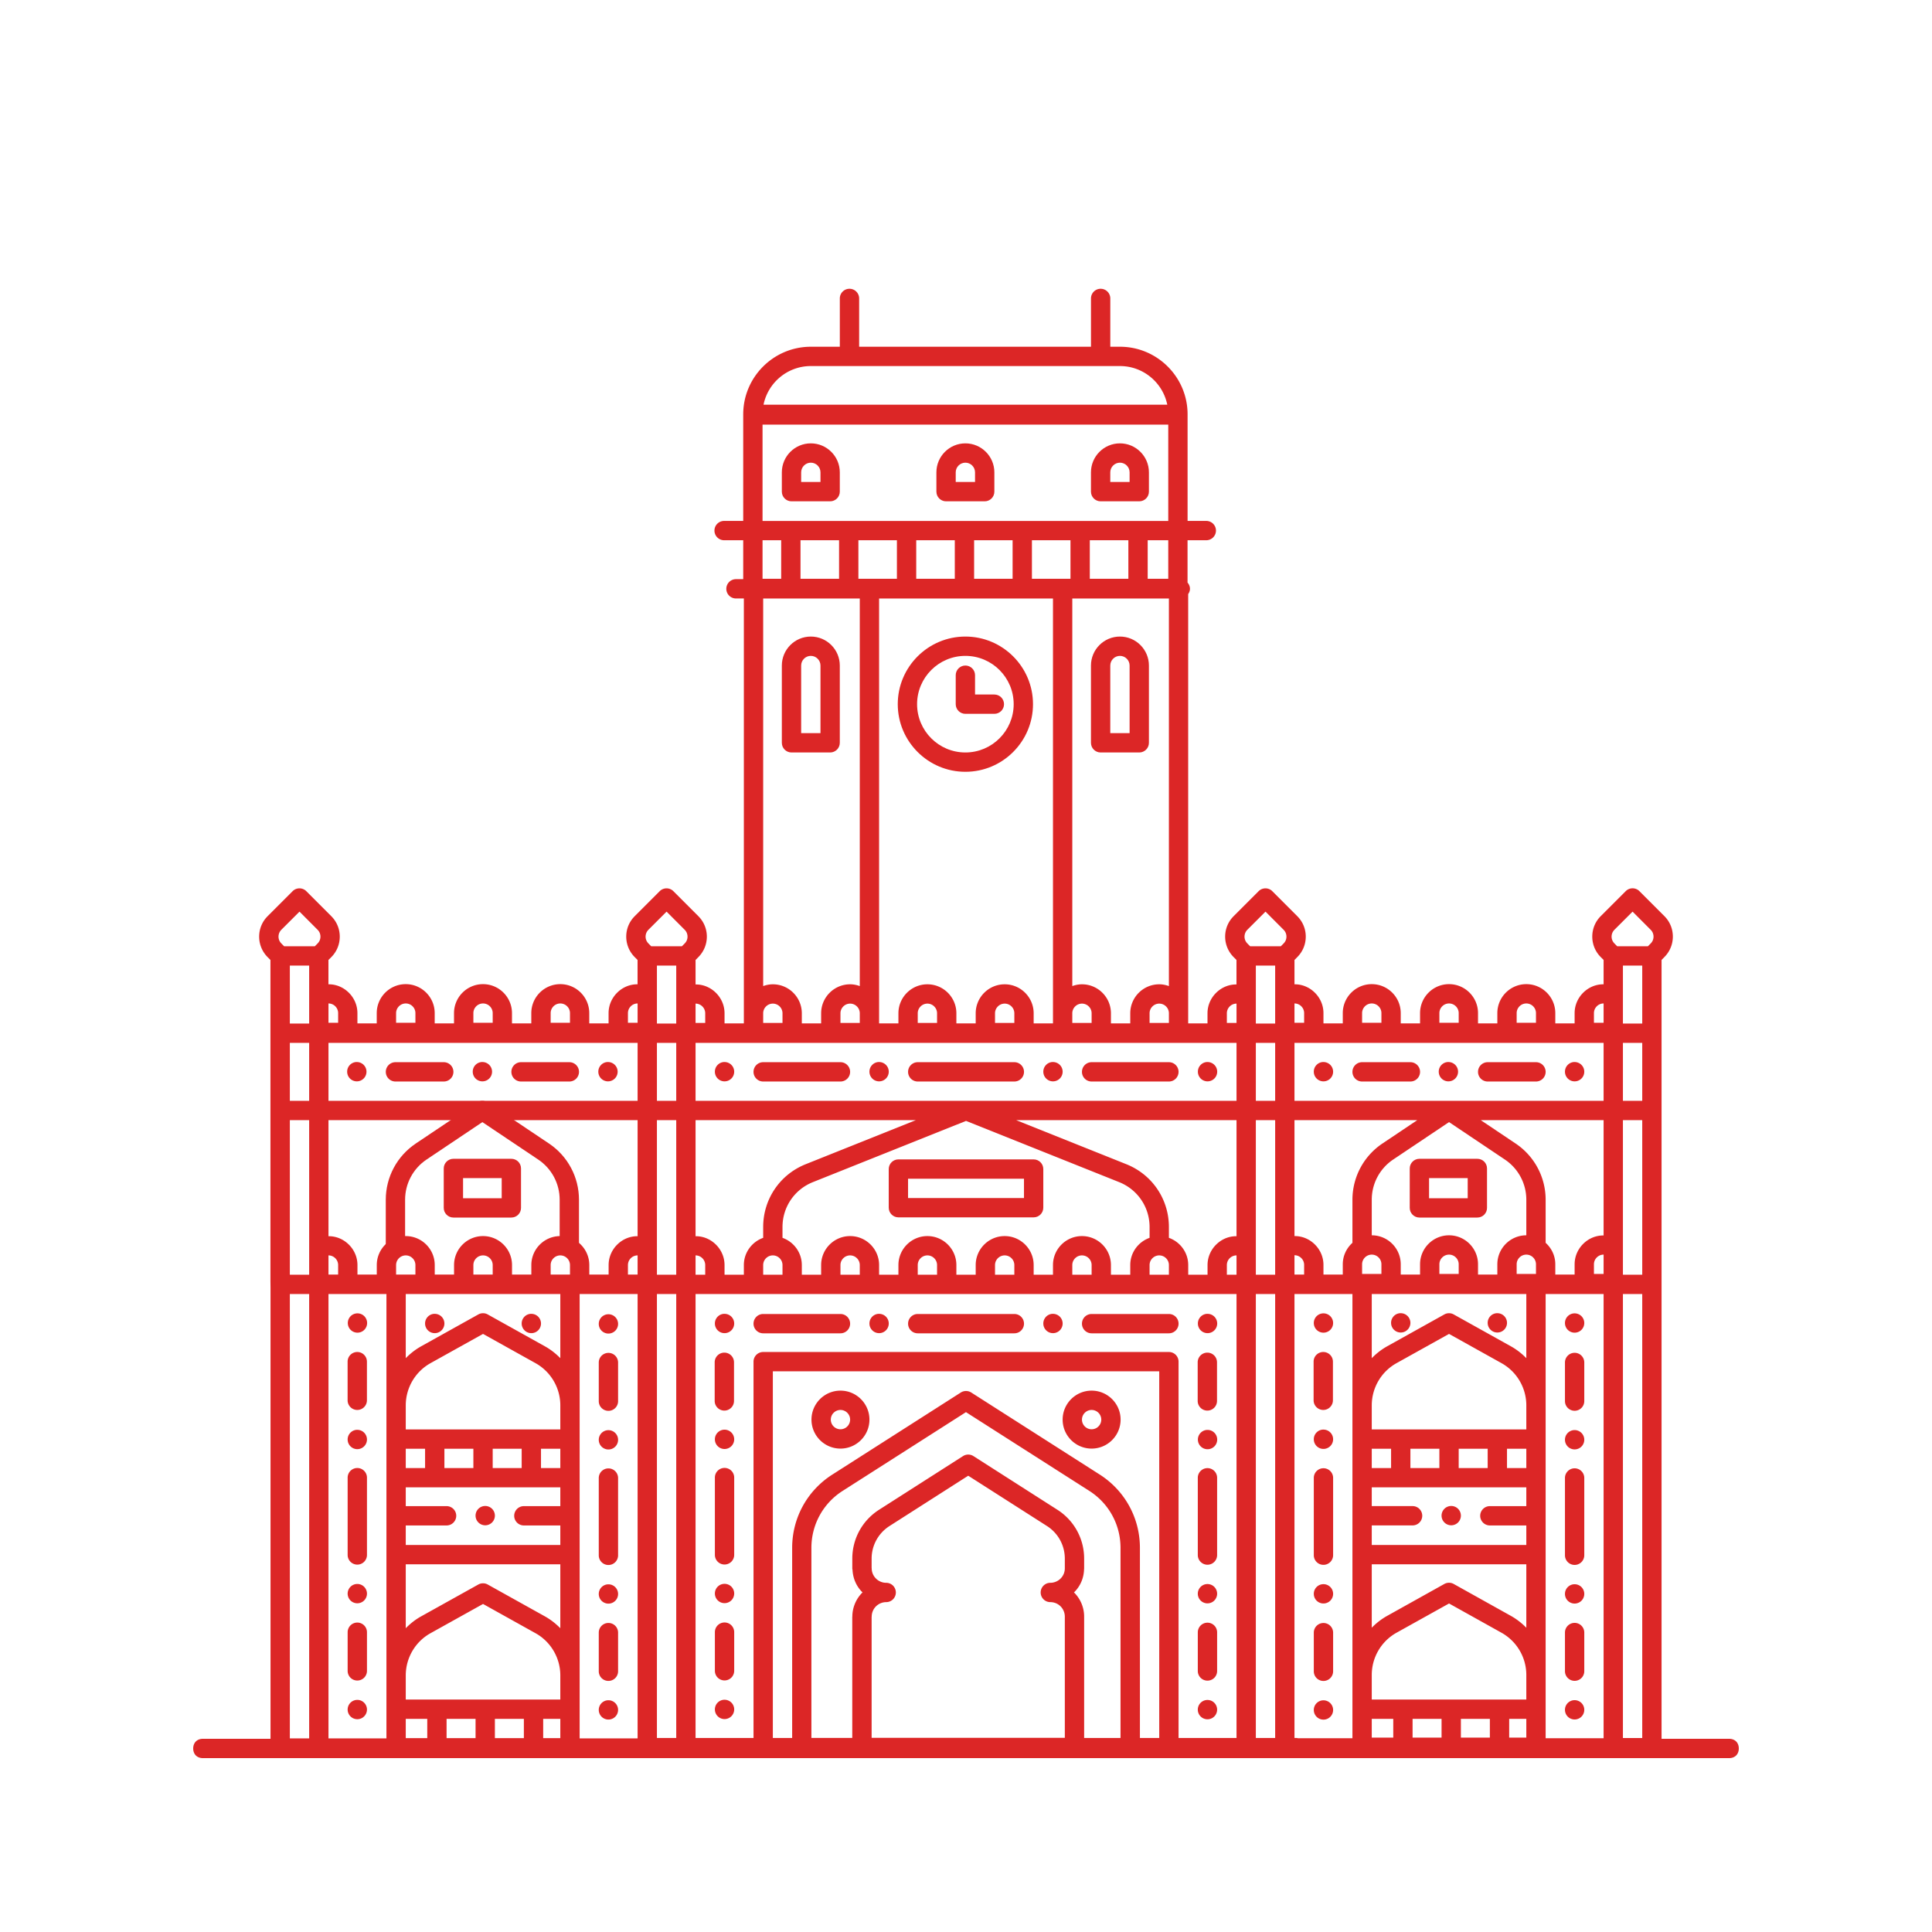 <svg xmlns="http://www.w3.org/2000/svg" enable-background="new 0 0 100 100" viewBox="0 0 100 100"><path fill="#dc2626" d="M 43.969 14.947 C 43.693 14.947 43.469 15.171 43.469 15.447 L 43.469 17.947 L 41.969 17.947 C 40.039 17.947 38.469 19.517 38.469 21.447 L 38.469 21.479 L 38.469 22.447 L 38.469 26.963 L 37.48 26.963 C 37.204 26.963 36.98 27.187 36.98 27.463 C 36.98 27.739 37.204 27.963 37.48 27.963 L 38.469 27.963 L 38.469 29.977 L 38.094 29.977 C 37.818 29.977 37.594 30.201 37.594 30.477 C 37.594 30.753 37.818 30.977 38.094 30.977 L 38.502 30.977 L 38.502 52.447 L 38.502 52.971 L 37.502 52.971 L 37.502 52.447 C 37.502 51.619 36.807 50.944 36.002 50.955 L 36.002 49.688 L 36.146 49.541 C 36.429 49.258 36.586 48.88 36.586 48.479 C 36.586 48.078 36.429 47.703 36.146 47.42 L 34.854 46.127 C 34.659 45.932 34.341 45.932 34.146 46.127 L 32.854 47.42 C 32.571 47.702 32.414 48.077 32.414 48.479 C 32.414 48.879 32.571 49.257 32.854 49.541 L 33 49.688 L 33 50.947 C 32.194 50.936 31.5 51.611 31.5 52.439 L 31.5 52.971 L 30.5 52.971 L 30.5 52.439 C 30.5 51.612 29.827 50.939 29 50.939 C 28.173 50.939 27.5 51.612 27.5 52.439 L 27.5 52.971 L 26.5 52.971 L 26.5 52.439 C 26.5 51.612 25.827 50.939 25 50.939 C 24.173 50.939 23.5 51.612 23.5 52.439 L 23.5 52.971 L 22.5 52.971 L 22.5 52.439 C 22.5 51.612 21.827 50.939 21 50.939 C 20.173 50.939 19.5 51.612 19.5 52.439 L 19.5 52.971 L 18.5 52.971 L 18.5 52.439 C 18.5 51.611 17.805 50.936 17 50.947 L 17 49.688 L 17.146 49.543 C 17.429 49.26 17.586 48.881 17.586 48.48 C 17.586 48.079 17.429 47.703 17.146 47.42 L 15.854 46.127 C 15.659 45.932 15.341 45.932 15.146 46.127 L 13.854 47.42 C 13.571 47.702 13.414 48.078 13.414 48.48 C 13.414 48.88 13.571 49.259 13.854 49.543 L 13.998 49.688 L 13.998 53.48 L 13.998 57.48 L 13.998 66.316 L 14.002 66.645 L 14.002 90 L 10.5 90 C 10.2 90 10 90.2 10 90.5 C 10 90.8 10.2 91 10.5 91 L 41.502 91 L 58.502 91 L 89.5 91 C 89.8 91 90 90.8 90 90.5 C 90 90.2 89.8 90 89.5 90 L 86.002 90 L 86.002 57.479 L 86.002 53.479 L 86.002 49.686 L 86.146 49.539 C 86.429 49.256 86.586 48.88 86.586 48.479 C 86.587 48.078 86.431 47.701 86.148 47.418 L 84.855 46.125 C 84.66 45.93 84.343 45.93 84.148 46.125 L 82.855 47.418 C 82.572 47.7 82.416 48.077 82.416 48.479 C 82.416 48.879 82.572 49.255 82.855 49.539 L 83.002 49.686 L 83.002 50.947 C 82.196 50.936 81.502 51.611 81.502 52.439 L 81.502 52.971 L 80.502 52.971 L 80.502 52.439 C 80.502 51.612 79.829 50.939 79.002 50.939 C 78.175 50.939 77.502 51.612 77.502 52.439 L 77.502 52.971 L 76.502 52.971 L 76.502 52.439 C 76.502 51.612 75.829 50.939 75.002 50.939 C 74.175 50.939 73.502 51.612 73.502 52.439 L 73.502 52.971 L 72.502 52.971 L 72.502 52.439 C 72.502 51.612 71.829 50.939 71.002 50.939 C 70.175 50.939 69.502 51.612 69.502 52.439 L 69.502 52.971 L 68.502 52.971 L 68.502 52.439 C 68.502 51.611 67.807 50.936 67.002 50.947 L 67.002 49.688 L 67.146 49.541 C 67.429 49.258 67.586 48.88 67.586 48.479 C 67.586 48.078 67.429 47.703 67.146 47.42 L 65.854 46.127 C 65.659 45.932 65.341 45.932 65.146 46.127 L 63.854 47.42 C 63.571 47.702 63.414 48.077 63.414 48.479 C 63.414 48.879 63.571 49.257 63.854 49.541 L 64 49.688 L 64 50.955 C 63.194 50.944 62.5 51.619 62.5 52.447 L 62.5 52.971 L 61.5 52.971 L 61.5 52.447 L 61.5 30.75 C 61.553 30.671 61.592 30.58 61.592 30.477 C 61.592 30.353 61.542 30.242 61.467 30.154 L 61.467 27.963 L 62.438 27.963 C 62.714 27.963 62.938 27.739 62.938 27.463 C 62.938 27.187 62.714 26.963 62.438 26.963 L 61.469 26.963 L 61.469 22.447 L 61.469 21.479 L 61.469 21.447 C 61.469 19.517 59.899 17.947 57.969 17.947 L 57.469 17.947 L 57.469 15.447 C 57.469 15.171 57.245 14.947 56.969 14.947 C 56.693 14.947 56.469 15.171 56.469 15.447 L 56.469 17.947 L 44.469 17.947 L 44.469 15.447 C 44.469 15.171 44.245 14.947 43.969 14.947 z M 41.969 18.947 L 43.969 18.947 L 56.969 18.947 L 57.969 18.947 C 59.177 18.947 60.186 19.807 60.418 20.947 L 39.52 20.947 C 39.752 19.807 40.761 18.947 41.969 18.947 z M 39.469 21.979 L 60.469 21.979 L 60.469 22.447 L 60.469 26.965 L 39.469 26.965 L 39.469 22.447 L 39.469 21.979 z M 39.469 27.963 L 40.434 27.963 L 40.434 29.957 L 39.469 29.957 L 39.469 27.963 z M 41.434 27.963 L 43.43 27.963 L 43.43 29.957 L 41.434 29.957 L 41.434 27.963 z M 44.43 27.963 L 46.424 27.963 L 46.424 29.957 L 44.43 29.957 L 44.43 27.963 z M 47.424 27.963 L 49.42 27.963 L 49.42 29.957 L 47.424 29.957 L 47.424 27.963 z M 50.42 27.963 L 52.412 27.963 L 52.412 29.957 L 50.42 29.957 L 50.42 27.963 z M 53.412 27.963 L 55.408 27.963 L 55.408 29.957 L 53.412 29.957 L 53.412 27.963 z M 56.408 27.963 L 58.404 27.963 L 58.404 29.957 L 56.408 29.957 L 56.408 27.963 z M 59.404 27.963 L 60.469 27.963 L 60.469 29.957 L 59.404 29.957 L 59.404 27.963 z M 39.502 30.979 L 44.502 30.979 L 44.502 47.479 L 44.502 51.039 C 44.345 50.983 44.178 50.947 44.002 50.947 C 43.175 50.947 42.502 51.62 42.502 52.447 L 42.502 52.971 L 41.502 52.971 L 41.502 52.447 C 41.502 51.62 40.829 50.947 40.002 50.947 C 39.826 50.947 39.659 50.983 39.502 51.039 L 39.502 30.979 z M 45.502 30.979 L 54.502 30.979 L 54.502 47.479 L 54.502 52.447 L 54.502 52.971 L 53.502 52.971 L 53.502 52.447 C 53.502 51.62 52.829 50.947 52.002 50.947 C 51.175 50.947 50.502 51.62 50.502 52.447 L 50.502 52.971 L 49.502 52.971 L 49.502 52.447 C 49.502 51.62 48.829 50.947 48.002 50.947 C 47.175 50.947 46.502 51.62 46.502 52.447 L 46.502 52.971 L 45.502 52.971 L 45.502 52.447 L 45.502 47.479 L 45.502 30.979 z M 55.502 30.979 L 60.502 30.979 L 60.502 51.039 C 60.345 50.983 60.178 50.947 60.002 50.947 C 59.175 50.947 58.502 51.62 58.502 52.447 L 58.502 52.971 L 57.502 52.971 L 57.502 52.447 C 57.502 51.62 56.829 50.947 56.002 50.947 C 55.826 50.947 55.659 50.983 55.502 51.039 L 55.502 47.479 L 55.502 30.979 z M 15.502 47.186 L 16.439 48.125 C 16.534 48.22 16.586 48.346 16.586 48.479 C 16.587 48.613 16.535 48.738 16.441 48.832 L 16.295 48.979 L 14.707 48.979 L 14.562 48.832 C 14.467 48.737 14.416 48.612 14.416 48.479 C 14.416 48.346 14.469 48.22 14.562 48.125 L 15.502 47.186 z M 34.502 47.186 L 35.439 48.125 C 35.534 48.22 35.586 48.346 35.586 48.479 C 35.587 48.613 35.535 48.738 35.441 48.832 L 35.295 48.979 L 33.707 48.979 L 33.562 48.832 C 33.468 48.737 33.416 48.612 33.416 48.479 C 33.416 48.346 33.468 48.22 33.562 48.125 L 34.502 47.186 z M 65.502 47.186 L 66.439 48.125 C 66.534 48.22 66.586 48.346 66.586 48.479 C 66.587 48.613 66.535 48.738 66.441 48.832 L 66.295 48.979 L 64.707 48.979 L 64.562 48.832 C 64.468 48.737 64.416 48.612 64.416 48.479 C 64.416 48.346 64.469 48.22 64.562 48.125 L 65.502 47.186 z M 84.502 47.186 L 85.439 48.125 C 85.534 48.22 85.586 48.346 85.586 48.479 C 85.587 48.613 85.535 48.738 85.441 48.832 L 85.295 48.979 L 83.707 48.979 L 83.562 48.832 C 83.468 48.737 83.416 48.612 83.416 48.479 C 83.416 48.346 83.469 48.22 83.562 48.125 L 84.502 47.186 z M 15.002 49.979 L 16.002 49.979 L 16.002 51.592 L 16.002 52.979 L 15.002 52.979 L 15.002 49.979 z M 34.002 49.979 L 35.002 49.979 L 35.002 51.602 L 35.002 52.979 L 34.002 52.979 L 34.002 51.592 L 34.002 49.979 z M 65.002 49.979 L 66.002 49.979 L 66.002 51.592 L 66.002 52.979 L 65.002 52.979 L 65.002 51.602 L 65.002 49.979 z M 84.002 49.979 L 85.002 49.979 L 85.002 52.979 L 84.002 52.979 L 84.002 51.592 L 84.002 49.979 z M 17.002 51.939 C 17.277 51.939 17.502 52.164 17.502 52.439 L 17.502 52.939 L 17.002 52.939 L 17.002 51.939 z M 21.002 51.939 C 21.277 51.939 21.502 52.164 21.502 52.439 L 21.502 52.939 L 20.502 52.939 L 20.502 52.439 C 20.502 52.164 20.727 51.939 21.002 51.939 z M 25.002 51.939 C 25.277 51.939 25.502 52.164 25.502 52.439 L 25.502 52.939 L 24.502 52.939 L 24.502 52.439 C 24.502 52.164 24.727 51.939 25.002 51.939 z M 29.002 51.939 C 29.277 51.939 29.502 52.164 29.502 52.439 L 29.502 52.939 L 28.502 52.939 L 28.502 52.439 C 28.502 52.164 28.727 51.939 29.002 51.939 z M 33.002 51.939 L 33.002 52.939 L 32.502 52.939 L 32.502 52.439 C 32.502 52.164 32.727 51.939 33.002 51.939 z M 67.002 51.939 C 67.277 51.939 67.502 52.164 67.502 52.439 L 67.502 52.939 L 67.002 52.939 L 67.002 51.939 z M 71.002 51.939 C 71.277 51.939 71.502 52.164 71.502 52.439 L 71.502 52.939 L 70.502 52.939 L 70.502 52.439 C 70.502 52.164 70.727 51.939 71.002 51.939 z M 75.002 51.939 C 75.277 51.939 75.502 52.164 75.502 52.439 L 75.502 52.939 L 74.502 52.939 L 74.502 52.439 C 74.502 52.164 74.727 51.939 75.002 51.939 z M 79.002 51.939 C 79.277 51.939 79.502 52.164 79.502 52.439 L 79.502 52.939 L 78.502 52.939 L 78.502 52.439 C 78.502 52.164 78.727 51.939 79.002 51.939 z M 83.002 51.939 L 83.002 52.939 L 82.502 52.939 L 82.502 52.439 C 82.502 52.164 82.727 51.939 83.002 51.939 z M 36.002 51.947 C 36.277 51.947 36.502 52.172 36.502 52.447 L 36.502 52.947 L 36.002 52.947 L 36.002 51.947 z M 40.002 51.947 C 40.277 51.947 40.502 52.171 40.502 52.447 L 40.502 52.947 L 39.502 52.947 L 39.502 52.447 C 39.502 52.172 39.727 51.947 40.002 51.947 z M 44.002 51.947 C 44.277 51.947 44.502 52.171 44.502 52.447 L 44.502 52.947 L 43.502 52.947 L 43.502 52.447 C 43.502 52.172 43.727 51.947 44.002 51.947 z M 48.002 51.947 C 48.277 51.947 48.502 52.171 48.502 52.447 L 48.502 52.947 L 47.502 52.947 L 47.502 52.447 C 47.502 52.172 47.727 51.947 48.002 51.947 z M 52.002 51.947 C 52.277 51.947 52.502 52.171 52.502 52.447 L 52.502 52.947 L 51.502 52.947 L 51.502 52.447 C 51.502 52.172 51.727 51.947 52.002 51.947 z M 56.002 51.947 C 56.277 51.947 56.502 52.171 56.502 52.447 L 56.502 52.947 L 55.502 52.947 L 55.502 52.447 C 55.502 52.172 55.727 51.947 56.002 51.947 z M 60.002 51.947 C 60.277 51.947 60.502 52.171 60.502 52.447 L 60.502 52.947 L 59.502 52.947 L 59.502 52.447 C 59.502 52.172 59.727 51.947 60.002 51.947 z M 64.002 51.947 L 64.002 52.947 L 63.502 52.947 L 63.502 52.447 C 63.502 52.172 63.727 51.947 64.002 51.947 z M 15.002 53.979 L 16.002 53.979 L 16.002 56.979 L 15.002 56.979 L 15.002 53.979 z M 17.002 53.979 L 33.002 53.979 L 33.002 56.979 L 17.002 56.979 L 17.002 53.979 z M 34.002 53.979 L 35.002 53.979 L 35.002 56.979 L 34.002 56.979 L 34.002 53.979 z M 36.002 53.979 L 45.002 53.979 L 55.002 53.979 L 64.002 53.979 L 64.002 56.979 L 50.004 56.979 L 49.998 56.979 L 36.002 56.979 L 36.002 53.979 z M 65.002 53.979 L 66.002 53.979 L 66.002 56.979 L 65.002 56.979 L 65.002 53.979 z M 67.002 53.979 L 83.002 53.979 L 83.002 56.979 L 67.002 56.979 L 67.002 53.979 z M 84.002 53.979 L 85.002 53.979 L 85.002 56.979 L 84.002 56.979 L 84.002 53.979 z M 18.434 54.971 A 0.5 0.5 0 0 0 17.969 55.471 A 0.5 0.5 0 0 0 18.469 55.971 A 0.5 0.5 0 0 0 18.969 55.471 A 0.5 0.5 0 0 0 18.469 54.971 A 0.5 0.5 0 0 0 18.434 54.971 z M 24.934 54.971 A 0.5 0.5 0 0 0 24.469 55.471 A 0.5 0.5 0 0 0 24.969 55.971 A 0.5 0.5 0 0 0 25.469 55.471 A 0.5 0.5 0 0 0 24.969 54.971 A 0.5 0.5 0 0 0 24.934 54.971 z M 31.434 54.971 A 0.5 0.5 0 0 0 30.969 55.471 A 0.5 0.5 0 0 0 31.469 55.971 A 0.5 0.5 0 0 0 31.969 55.471 A 0.5 0.5 0 0 0 31.469 54.971 A 0.5 0.5 0 0 0 31.434 54.971 z M 37.465 54.971 A 0.5 0.5 0 0 0 37.002 55.471 A 0.5 0.5 0 0 0 37.502 55.971 A 0.5 0.5 0 0 0 38.002 55.471 A 0.5 0.5 0 0 0 37.502 54.971 A 0.5 0.5 0 0 0 37.465 54.971 z M 45.465 54.971 A 0.5 0.5 0 0 0 45.002 55.471 A 0.5 0.5 0 0 0 45.502 55.971 A 0.5 0.5 0 0 0 46.002 55.471 A 0.5 0.5 0 0 0 45.502 54.971 A 0.5 0.5 0 0 0 45.465 54.971 z M 54.465 54.971 A 0.5 0.5 0 0 0 54.002 55.471 A 0.5 0.5 0 0 0 54.502 55.971 A 0.5 0.5 0 0 0 55.002 55.471 A 0.5 0.5 0 0 0 54.502 54.971 A 0.5 0.5 0 0 0 54.465 54.971 z M 62.465 54.971 A 0.5 0.5 0 0 0 62.002 55.471 A 0.5 0.5 0 0 0 62.502 55.971 A 0.5 0.5 0 0 0 63.002 55.471 A 0.5 0.5 0 0 0 62.502 54.971 A 0.5 0.5 0 0 0 62.465 54.971 z M 68.465 54.971 A 0.5 0.5 0 0 0 68.002 55.471 A 0.5 0.5 0 0 0 68.502 55.971 A 0.5 0.5 0 0 0 69.002 55.471 A 0.5 0.5 0 0 0 68.502 54.971 A 0.5 0.5 0 0 0 68.465 54.971 z M 74.934 54.971 A 0.5 0.5 0 0 0 74.469 55.471 A 0.5 0.5 0 0 0 74.969 55.971 A 0.5 0.5 0 0 0 75.469 55.471 A 0.5 0.5 0 0 0 74.969 54.971 A 0.5 0.5 0 0 0 74.934 54.971 z M 81.465 54.971 A 0.5 0.5 0 0 0 81.002 55.471 A 0.5 0.5 0 0 0 81.502 55.971 A 0.5 0.5 0 0 0 82.002 55.471 A 0.5 0.5 0 0 0 81.502 54.971 A 0.5 0.5 0 0 0 81.465 54.971 z M 20.469 54.979 C 20.193 54.979 19.969 55.203 19.969 55.479 C 19.969 55.755 20.193 55.979 20.469 55.979 L 22.969 55.979 C 23.245 55.979 23.469 55.755 23.469 55.479 C 23.469 55.203 23.245 54.979 22.969 54.979 L 20.469 54.979 z M 26.969 54.979 C 26.693 54.979 26.469 55.203 26.469 55.479 C 26.469 55.755 26.693 55.979 26.969 55.979 L 29.469 55.979 C 29.745 55.979 29.969 55.755 29.969 55.479 C 29.969 55.203 29.745 54.979 29.469 54.979 L 26.969 54.979 z M 39.502 54.979 C 39.226 54.979 39.002 55.203 39.002 55.479 C 39.002 55.755 39.226 55.979 39.502 55.979 L 43.502 55.979 C 43.778 55.979 44.002 55.755 44.002 55.479 C 44.002 55.203 43.779 54.979 43.502 54.979 L 39.502 54.979 z M 47.502 54.979 C 47.226 54.979 47.002 55.203 47.002 55.479 C 47.002 55.755 47.226 55.979 47.502 55.979 L 52.502 55.979 C 52.778 55.979 53.002 55.755 53.002 55.479 C 53.002 55.203 52.779 54.979 52.502 54.979 L 47.502 54.979 z M 56.502 54.979 C 56.226 54.979 56.002 55.203 56.002 55.479 C 56.002 55.755 56.226 55.979 56.502 55.979 L 60.502 55.979 C 60.778 55.979 61.002 55.755 61.002 55.479 C 61.002 55.203 60.778 54.979 60.502 54.979 L 56.502 54.979 z M 70.502 54.979 C 70.226 54.979 70.002 55.203 70.002 55.479 C 70.002 55.755 70.226 55.979 70.502 55.979 L 73.002 55.979 C 73.278 55.979 73.502 55.755 73.502 55.479 C 73.502 55.203 73.278 54.979 73.002 54.979 L 70.502 54.979 z M 77.002 54.979 C 76.726 54.979 76.502 55.203 76.502 55.479 C 76.502 55.755 76.726 55.979 77.002 55.979 L 79.502 55.979 C 79.778 55.979 80.002 55.755 80.002 55.479 C 80.002 55.203 79.778 54.979 79.502 54.979 L 77.002 54.979 z M 15.002 57.979 L 16.002 57.979 L 16.002 64.633 L 16.002 65.979 L 15.002 65.979 L 15.002 57.979 z M 17.002 57.979 L 33.002 57.979 L 33.002 63.986 C 32.196 63.975 31.502 64.65 31.502 65.479 L 31.502 65.971 L 30.502 65.971 L 30.502 65.479 C 30.502 64.652 29.829 63.979 29.002 63.979 C 28.175 63.979 27.502 64.652 27.502 65.479 L 27.502 65.971 L 26.502 65.971 L 26.502 65.479 C 26.502 64.652 25.829 63.979 25.002 63.979 C 24.175 63.979 23.502 64.652 23.502 65.479 L 23.502 65.971 L 22.502 65.971 L 22.502 65.479 C 22.502 64.652 21.829 63.979 21.002 63.979 C 20.175 63.979 19.502 64.652 19.502 65.479 L 19.502 65.971 L 18.502 65.971 L 18.502 65.479 C 18.502 64.651 17.807 63.975 17.002 63.986 L 17.002 57.979 z M 34.002 57.979 L 35.002 57.979 L 35.002 65.979 L 34.002 65.979 L 34.002 64.633 L 34.002 57.979 z M 36.002 57.979 L 47.404 57.979 L 41.701 60.26 C 40.364 60.795 39.502 62.071 39.502 63.51 L 39.502 64.07 C 38.921 64.277 38.502 64.828 38.502 65.479 L 38.502 65.979 L 37.502 65.979 L 37.502 65.479 C 37.502 64.651 36.807 63.975 36.002 63.986 L 36.002 57.979 z M 52.598 57.979 L 64.002 57.979 L 64.002 63.986 C 63.196 63.975 62.502 64.651 62.502 65.479 L 62.502 65.979 L 61.502 65.979 L 61.502 65.479 C 61.502 64.828 61.083 64.277 60.502 64.07 L 60.502 63.51 C 60.502 62.071 59.638 60.795 58.301 60.26 L 52.598 57.979 z M 65.002 57.979 L 66.002 57.979 L 66.002 65.979 L 65.002 65.979 L 65.002 64.633 L 65.002 57.979 z M 67.002 57.979 L 73.357 57.979 L 71.553 59.189 C 70.582 59.84 70.002 60.929 70.002 62.098 L 70.002 64.328 C 69.697 64.603 69.502 64.997 69.502 65.439 L 69.502 65.971 L 68.502 65.971 L 68.502 65.471 C 68.502 64.643 67.807 63.968 67.002 63.979 L 67.002 57.979 z M 76.645 57.979 L 83.002 57.979 L 83.002 63.947 C 82.196 63.936 81.502 64.61 81.502 65.439 L 81.502 65.971 L 80.502 65.971 L 80.502 65.439 C 80.502 64.997 80.307 64.603 80.002 64.328 L 80.002 62.098 C 80.002 60.929 79.42 59.84 78.449 59.189 L 76.645 57.979 z M 84.002 57.979 L 85.002 57.979 L 85.002 65.979 L 84.002 65.979 L 84.002 64.592 L 84.002 57.979 z M 50.002 58.018 L 57.93 61.188 C 58.884 61.571 59.502 62.482 59.502 63.51 L 59.502 64.07 C 58.921 64.277 58.502 64.828 58.502 65.479 L 58.502 65.979 L 57.502 65.979 L 57.502 65.479 C 57.502 64.652 56.829 63.979 56.002 63.979 C 55.175 63.979 54.502 64.652 54.502 65.479 L 54.502 65.979 L 53.502 65.979 L 53.502 65.479 C 53.502 64.652 52.829 63.979 52.002 63.979 C 51.175 63.979 50.502 64.652 50.502 65.479 L 50.502 65.979 L 49.502 65.979 L 49.502 65.479 C 49.502 64.652 48.829 63.979 48.002 63.979 C 47.175 63.979 46.502 64.652 46.502 65.479 L 46.502 65.979 L 45.502 65.979 L 45.502 65.479 C 45.502 64.652 44.829 63.979 44.002 63.979 C 43.175 63.979 42.502 64.652 42.502 65.479 L 42.502 65.979 L 41.502 65.979 L 41.502 65.479 C 41.502 64.828 41.083 64.277 40.502 64.07 L 40.502 63.51 C 40.502 62.482 41.118 61.571 42.072 61.188 L 50.002 58.018 z M 75.002 58.08 L 77.895 60.02 C 78.588 60.486 79.002 61.263 79.002 62.098 L 79.002 63.939 C 78.175 63.939 77.502 64.612 77.502 65.439 L 77.502 65.971 L 76.502 65.971 L 76.502 65.439 C 76.502 64.612 75.829 63.939 75.002 63.939 C 74.175 63.939 73.502 64.612 73.502 65.439 L 73.502 65.971 L 72.502 65.971 L 72.502 65.439 C 72.502 64.612 71.829 63.939 71.002 63.939 L 71.002 62.098 C 71.002 61.263 71.414 60.486 72.107 60.02 L 75.002 58.08 z M 71.002 64.939 C 71.277 64.939 71.502 65.164 71.502 65.439 L 71.502 65.939 L 70.502 65.939 L 70.502 65.439 C 70.502 65.164 70.727 64.939 71.002 64.939 z M 75.002 64.939 C 75.277 64.939 75.502 65.164 75.502 65.439 L 75.502 65.939 L 74.502 65.939 L 74.502 65.439 C 74.502 65.164 74.727 64.939 75.002 64.939 z M 79.002 64.939 C 79.277 64.939 79.502 65.164 79.502 65.439 L 79.502 65.939 L 78.502 65.939 L 78.502 65.439 C 78.502 65.164 78.727 64.939 79.002 64.939 z M 83.002 64.939 L 83.002 65.939 L 82.502 65.939 L 82.502 65.439 C 82.502 65.164 82.727 64.939 83.002 64.939 z M 67.002 64.971 C 67.277 64.971 67.502 65.196 67.502 65.471 L 67.502 65.971 L 67.002 65.971 L 67.002 64.971 z M 17.002 64.979 C 17.277 64.979 17.502 65.204 17.502 65.479 L 17.502 65.971 L 17.002 65.971 L 17.002 64.979 z M 21.002 64.979 C 21.277 64.979 21.502 65.204 21.502 65.479 L 21.502 65.971 L 20.502 65.971 L 20.502 65.479 C 20.502 65.204 20.727 64.979 21.002 64.979 z M 25.002 64.979 C 25.277 64.979 25.502 65.204 25.502 65.479 L 25.502 65.971 L 24.502 65.971 L 24.502 65.479 C 24.502 65.204 24.727 64.979 25.002 64.979 z M 29.002 64.979 C 29.277 64.979 29.502 65.204 29.502 65.479 L 29.502 65.971 L 28.502 65.971 L 28.502 65.479 C 28.502 65.204 28.727 64.979 29.002 64.979 z M 33.002 64.979 L 33.002 65.971 L 32.502 65.971 L 32.502 65.479 C 32.502 65.204 32.727 64.979 33.002 64.979 z M 36.002 64.979 C 36.278 64.979 36.502 65.204 36.502 65.479 L 36.502 65.979 L 36.002 65.979 L 36.002 64.979 z M 40.002 64.979 C 40.277 64.979 40.502 65.204 40.502 65.479 L 40.502 65.979 L 39.502 65.979 L 39.502 65.479 C 39.502 65.204 39.727 64.979 40.002 64.979 z M 44.002 64.979 C 44.277 64.979 44.502 65.204 44.502 65.479 L 44.502 65.979 L 43.502 65.979 L 43.502 65.479 C 43.502 65.204 43.727 64.979 44.002 64.979 z M 48.002 64.979 C 48.277 64.979 48.502 65.204 48.502 65.479 L 48.502 65.979 L 47.502 65.979 L 47.502 65.479 C 47.502 65.204 47.727 64.979 48.002 64.979 z M 52.002 64.979 C 52.277 64.979 52.502 65.204 52.502 65.479 L 52.502 65.979 L 51.502 65.979 L 51.502 65.479 C 51.502 65.204 51.727 64.979 52.002 64.979 z M 56.002 64.979 C 56.277 64.979 56.502 65.204 56.502 65.479 L 56.502 65.979 L 55.502 65.979 L 55.502 65.479 C 55.502 65.204 55.727 64.979 56.002 64.979 z M 60.002 64.979 C 60.277 64.979 60.502 65.204 60.502 65.479 L 60.502 65.979 L 59.502 65.979 L 59.502 65.479 C 59.502 65.204 59.727 64.979 60.002 64.979 z M 64.002 64.979 L 64.002 65.979 L 63.502 65.979 L 63.502 65.479 C 63.502 65.204 63.727 64.979 64.002 64.979 z M 15.002 66.979 L 16.002 66.979 L 16.002 89.979 L 15.002 89.979 L 15.002 66.979 z M 17.002 66.979 L 18.002 66.979 L 20.002 66.979 L 20.002 72.742 L 20.002 76.486 L 20.002 86.721 L 20.002 89.979 L 17.002 89.979 L 17.002 66.979 z M 21.002 66.979 L 22.002 66.979 L 24.002 66.979 L 26.002 66.979 L 28.002 66.979 L 29.002 66.979 L 29.002 70.299 C 28.769 70.061 28.502 69.85 28.203 69.684 L 25.244 68.035 C 25.094 67.951 24.908 67.951 24.758 68.035 L 21.799 69.684 C 21.5 69.851 21.235 70.061 21.002 70.299 L 21.002 66.979 z M 30.002 66.979 L 32.002 66.979 L 33.002 66.979 L 33.002 89.979 L 30.002 89.979 L 30.002 86.721 L 30.002 76.486 L 30.002 72.742 L 30.002 66.979 z M 34.002 66.979 L 35.002 66.979 L 35.002 89.957 L 34.002 89.957 L 34.002 66.979 z M 36.002 66.979 L 37.002 66.979 L 39.002 66.979 L 41.002 66.979 L 43.002 66.979 L 45.002 66.979 L 47.002 66.979 L 49.002 66.979 L 51.002 66.979 L 53.002 66.979 L 55.002 66.979 L 57.002 66.979 L 59.002 66.979 L 61.002 66.979 L 63.002 66.979 L 64.002 66.979 L 64.002 89.957 L 61.002 89.957 L 61.002 70.479 C 61.002 70.203 60.778 69.979 60.502 69.979 L 39.502 69.979 C 39.226 69.979 39.002 70.203 39.002 70.479 L 39.002 89.957 L 36.002 89.957 L 36.002 66.979 z M 65.002 66.979 L 66.002 66.979 L 66.002 89.957 L 65.002 89.957 L 65.002 66.979 z M 67.002 66.979 L 70.002 66.979 L 70.002 72.742 L 70.002 76.486 L 70.002 86.695 L 70.002 89.971 L 67.18 89.971 C 67.158 89.968 67.137 89.957 67.115 89.957 L 67.002 89.957 L 67.002 66.979 z M 71.002 66.979 L 79.002 66.979 L 79.002 70.299 C 78.769 70.061 78.502 69.85 78.203 69.684 L 75.244 68.035 C 75.094 67.951 74.908 67.951 74.758 68.035 L 71.799 69.684 C 71.5 69.851 71.235 70.061 71.002 70.299 L 71.002 66.979 z M 80.002 66.979 L 83.002 66.979 L 83.002 89.971 L 80.002 89.971 L 80.002 86.695 L 80.002 76.486 L 80.002 72.742 L 80.002 66.979 z M 84.002 66.979 L 85.002 66.979 L 85.002 89.961 L 84.002 89.961 L 84.002 66.979 z M 72.465 67.971 A 0.5 0.5 0 0 0 72.002 68.471 A 0.5 0.5 0 0 0 72.502 68.971 A 0.5 0.5 0 0 0 73.002 68.471 A 0.5 0.5 0 0 0 72.502 67.971 A 0.5 0.5 0 0 0 72.465 67.971 z M 77.465 67.971 A 0.5 0.5 0 0 0 77.002 68.471 A 0.5 0.5 0 0 0 77.502 68.971 A 0.5 0.5 0 0 0 78.002 68.471 A 0.5 0.5 0 0 0 77.502 67.971 A 0.5 0.5 0 0 0 77.465 67.971 z M 18.502 67.979 A 0.5 0.5 0 0 0 18.002 68.479 A 0.5 0.5 0 0 0 18.502 68.979 A 0.5 0.5 0 0 0 19.002 68.479 A 0.5 0.5 0 0 0 18.502 67.979 z M 68.502 67.979 A 0.5 0.5 0 0 0 68.002 68.479 A 0.5 0.5 0 0 0 68.502 68.979 A 0.5 0.5 0 0 0 69.002 68.479 A 0.5 0.5 0 0 0 68.502 67.979 z M 81.502 67.979 A 0.5 0.5 0 0 0 81.002 68.479 A 0.5 0.5 0 0 0 81.502 68.979 A 0.5 0.5 0 0 0 82.002 68.479 A 0.5 0.5 0 0 0 81.502 67.979 z M 22.465 68.004 A 0.5 0.5 0 0 0 22.002 68.504 A 0.5 0.5 0 0 0 22.502 69.004 A 0.5 0.5 0 0 0 23.002 68.504 A 0.5 0.5 0 0 0 22.502 68.004 A 0.5 0.5 0 0 0 22.465 68.004 z M 27.465 68.004 A 0.5 0.5 0 0 0 27.002 68.504 A 0.5 0.5 0 0 0 27.502 69.004 A 0.5 0.5 0 0 0 28.002 68.504 A 0.5 0.5 0 0 0 27.502 68.004 A 0.5 0.5 0 0 0 27.465 68.004 z M 37.465 68.004 A 0.5 0.5 0 0 0 37.002 68.504 A 0.5 0.5 0 0 0 37.502 69.004 A 0.5 0.5 0 0 0 38.002 68.504 A 0.5 0.5 0 0 0 37.502 68.004 A 0.5 0.5 0 0 0 37.465 68.004 z M 45.465 68.004 A 0.5 0.5 0 0 0 45.002 68.504 A 0.5 0.5 0 0 0 45.502 69.004 A 0.5 0.5 0 0 0 46.002 68.504 A 0.5 0.5 0 0 0 45.502 68.004 A 0.5 0.5 0 0 0 45.465 68.004 z M 54.465 68.004 A 0.5 0.5 0 0 0 54.002 68.504 A 0.5 0.5 0 0 0 54.502 69.004 A 0.5 0.5 0 0 0 55.002 68.504 A 0.5 0.5 0 0 0 54.502 68.004 A 0.5 0.5 0 0 0 54.465 68.004 z M 62.465 68.004 A 0.5 0.5 0 0 0 62.002 68.504 A 0.5 0.5 0 0 0 62.502 69.004 A 0.5 0.5 0 0 0 63.002 68.504 A 0.5 0.5 0 0 0 62.502 68.004 A 0.5 0.5 0 0 0 62.465 68.004 z M 39.502 68.012 C 39.226 68.012 39.002 68.236 39.002 68.512 C 39.002 68.788 39.226 69.012 39.502 69.012 L 43.502 69.012 C 43.778 69.012 44.002 68.788 44.002 68.512 C 44.002 68.236 43.779 68.012 43.502 68.012 L 39.502 68.012 z M 47.502 68.012 C 47.226 68.012 47.002 68.236 47.002 68.512 C 47.002 68.788 47.226 69.012 47.502 69.012 L 52.502 69.012 C 52.778 69.012 53.002 68.788 53.002 68.512 C 53.002 68.236 52.779 68.012 52.502 68.012 L 47.502 68.012 z M 56.502 68.012 C 56.226 68.012 56.002 68.236 56.002 68.512 C 56.002 68.788 56.226 69.012 56.502 69.012 L 60.502 69.012 C 60.778 69.012 61.002 68.788 61.002 68.512 C 61.002 68.236 60.779 68.012 60.502 68.012 L 56.502 68.012 z M 31.492 68.025 A 0.5 0.5 0 0 0 30.992 68.525 A 0.5 0.5 0 0 0 31.492 69.025 A 0.5 0.5 0 0 0 31.992 68.525 A 0.5 0.5 0 0 0 31.492 68.025 z M 25.002 69.043 L 27.719 70.557 C 28.51 70.998 29.002 71.835 29.002 72.742 L 29.002 73.988 L 21.002 73.988 L 21.002 72.742 C 21.002 71.836 21.492 70.999 22.283 70.557 L 25.002 69.043 z M 75.002 69.043 L 77.719 70.557 C 78.51 70.998 79.002 71.835 79.002 72.742 L 79.002 73.988 L 71.002 73.988 L 71.002 72.742 C 71.002 71.836 71.492 70.999 72.283 70.557 L 75.002 69.043 z M 18.492 69.979 C 18.216 69.979 17.992 70.203 17.992 70.479 L 17.992 72.479 C 17.992 72.755 18.216 72.979 18.492 72.979 C 18.768 72.979 18.992 72.755 18.992 72.479 L 18.992 70.479 C 18.992 70.203 18.768 69.979 18.492 69.979 z M 68.492 69.979 C 68.216 69.979 67.992 70.203 67.992 70.479 L 67.992 72.479 C 67.992 72.755 68.216 72.979 68.492 72.979 C 68.768 72.979 68.992 72.755 68.992 72.479 L 68.992 70.479 C 68.992 70.203 68.768 69.979 68.492 69.979 z M 37.492 70.012 C 37.216 70.012 36.992 70.236 36.992 70.512 L 36.992 72.512 C 36.992 72.788 37.216 73.012 37.492 73.012 C 37.768 73.012 37.992 72.788 37.992 72.512 L 37.992 70.512 C 37.992 70.236 37.768 70.012 37.492 70.012 z M 62.492 70.012 C 62.216 70.012 61.992 70.236 61.992 70.512 L 61.992 72.512 C 61.992 72.788 62.216 73.012 62.492 73.012 C 62.768 73.012 62.992 72.788 62.992 72.512 L 62.992 70.512 C 62.992 70.236 62.768 70.012 62.492 70.012 z M 81.502 70.021 C 81.226 70.021 81.002 70.245 81.002 70.521 L 81.002 72.521 C 81.002 72.797 81.226 73.021 81.502 73.021 C 81.778 73.021 82.002 72.797 82.002 72.521 L 82.002 70.521 C 82.002 70.245 81.778 70.021 81.502 70.021 z M 31.492 70.025 C 31.216 70.025 30.992 70.249 30.992 70.525 L 30.992 72.525 C 30.992 72.801 31.216 73.025 31.492 73.025 C 31.768 73.025 31.992 72.801 31.992 72.525 L 31.992 70.525 C 31.992 70.249 31.768 70.025 31.492 70.025 z M 40.002 70.979 L 60.002 70.979 L 60.002 89.957 L 59.002 89.957 L 59.002 80.117 C 59.002 78.574 58.225 77.156 56.924 76.324 L 50.271 72.076 C 50.107 71.972 49.896 71.972 49.732 72.076 L 43.078 76.326 C 41.777 77.157 41.002 78.574 41.002 80.117 L 41.002 89.957 L 40.002 89.957 L 40.002 70.979 z M 43.502 71.979 C 42.675 71.979 42.002 72.652 42.002 73.479 C 42.002 74.306 42.675 74.979 43.502 74.979 C 44.329 74.979 45.002 74.306 45.002 73.479 C 45.002 72.652 44.329 71.979 43.502 71.979 z M 56.502 71.979 C 55.675 71.979 55.002 72.652 55.002 73.479 C 55.002 74.306 55.675 74.979 56.502 74.979 C 57.329 74.979 58.002 74.306 58.002 73.479 C 58.002 72.652 57.329 71.979 56.502 71.979 z M 43.502 72.979 C 43.777 72.979 44.002 73.204 44.002 73.479 C 44.002 73.754 43.777 73.979 43.502 73.979 C 43.227 73.979 43.002 73.754 43.002 73.479 C 43.002 73.204 43.227 72.979 43.502 72.979 z M 56.502 72.979 C 56.777 72.979 57.002 73.204 57.002 73.479 C 57.002 73.754 56.777 73.979 56.502 73.979 C 56.227 73.979 56.002 73.754 56.002 73.479 C 56.002 73.204 56.227 72.979 56.502 72.979 z M 49.998 73.092 L 56.383 77.168 C 57.395 77.815 57.998 78.917 57.998 80.117 L 57.998 89.957 L 56.115 89.957 L 56.115 83.697 C 56.115 83.693 56.113 83.69 56.113 83.686 C 56.113 83.682 56.115 83.678 56.115 83.674 C 56.115 83.213 55.93 82.763 55.604 82.438 C 55.599 82.433 55.593 82.429 55.588 82.424 C 55.593 82.419 55.599 82.415 55.604 82.41 C 55.924 82.091 56.099 81.671 56.111 81.221 C 56.111 81.213 56.115 81.205 56.115 81.197 L 56.115 80.674 C 56.115 79.646 55.598 78.7 54.732 78.146 L 50.385 75.367 C 50.221 75.262 50.01 75.262 49.846 75.367 L 45.498 78.146 C 44.632 78.701 44.115 79.646 44.115 80.674 L 44.115 81.197 C 44.115 81.218 44.125 81.238 44.127 81.258 C 44.148 81.693 44.321 82.101 44.631 82.41 C 44.636 82.415 44.641 82.419 44.646 82.424 C 44.641 82.429 44.636 82.431 44.631 82.436 C 44.305 82.762 44.117 83.213 44.117 83.674 L 44.117 83.676 C 44.117 83.684 44.113 83.689 44.113 83.697 L 44.113 89.955 L 41.998 89.955 L 41.998 80.117 C 41.998 78.917 42.603 77.814 43.615 77.168 L 49.998 73.092 z M 68.465 73.996 A 0.5 0.5 0 0 0 68.002 74.496 A 0.5 0.5 0 0 0 68.502 74.996 A 0.5 0.5 0 0 0 69.002 74.496 A 0.5 0.5 0 0 0 68.502 73.996 A 0.5 0.5 0 0 0 68.465 73.996 z M 37.502 74 A 0.5 0.5 0 0 0 37.002 74.5 A 0.5 0.5 0 0 0 37.502 75 A 0.5 0.5 0 0 0 38.002 74.5 A 0.5 0.5 0 0 0 37.502 74 z M 18.459 74.008 A 0.5 0.5 0 0 0 17.994 74.508 A 0.5 0.5 0 0 0 18.494 75.008 A 0.5 0.5 0 0 0 18.994 74.508 A 0.5 0.5 0 0 0 18.494 74.008 A 0.5 0.5 0 0 0 18.459 74.008 z M 62.502 74.012 A 0.5 0.5 0 0 0 62.002 74.512 A 0.5 0.5 0 0 0 62.502 75.012 A 0.5 0.5 0 0 0 63.002 74.512 A 0.5 0.5 0 0 0 62.502 74.012 z M 81.502 74.021 A 0.5 0.5 0 0 0 81.002 74.521 A 0.5 0.5 0 0 0 81.502 75.021 A 0.5 0.5 0 0 0 82.002 74.521 A 0.5 0.5 0 0 0 81.502 74.021 z M 31.492 74.025 A 0.5 0.5 0 0 0 30.992 74.525 A 0.5 0.5 0 0 0 31.492 75.025 A 0.5 0.5 0 0 0 31.992 74.525 A 0.5 0.5 0 0 0 31.492 74.025 z M 21.002 74.988 L 22.002 74.988 L 22.002 75.982 L 22.002 75.986 L 21.002 75.986 L 21.002 74.988 z M 23.002 74.988 L 24.502 74.988 L 24.502 75.982 C 24.501 75.983 24.502 75.985 24.502 75.986 L 23.002 75.986 L 23.002 75.982 L 23.002 74.988 z M 25.502 74.988 L 27.002 74.988 L 27.002 75.982 C 27.001 75.983 27.002 75.985 27.002 75.986 L 25.502 75.986 L 25.502 75.982 L 25.502 74.988 z M 28.002 74.988 L 29.002 74.988 L 29.002 75.986 L 28 75.986 C 28 75.985 28.002 75.983 28.002 75.982 L 28.002 74.988 z M 71.002 74.988 L 72.002 74.988 L 72.002 75.982 L 72.002 75.986 L 71.002 75.986 L 71.002 74.988 z M 73.002 74.988 L 74.502 74.988 L 74.502 75.982 C 74.501 75.983 74.502 75.985 74.502 75.986 L 73.002 75.986 L 73.002 75.982 L 73.002 74.988 z M 75.502 74.988 L 77.002 74.988 L 77.002 75.982 C 77.001 75.983 77.002 75.985 77.002 75.986 L 75.502 75.986 L 75.502 75.982 L 75.502 74.988 z M 78.002 74.988 L 79.002 74.988 L 79.002 75.986 L 78 75.986 C 78 75.985 78.002 75.983 78.002 75.982 L 78.002 74.988 z M 37.502 75.979 C 37.226 75.979 37.002 76.203 37.002 76.479 L 37.002 80.479 C 37.002 80.755 37.226 80.979 37.502 80.979 C 37.778 80.979 38.002 80.755 38.002 80.479 L 38.002 76.479 C 38.002 76.203 37.778 75.979 37.502 75.979 z M 18.494 75.984 C 18.218 75.984 17.994 76.208 17.994 76.484 L 17.994 80.484 C 17.994 80.76 18.218 80.984 18.494 80.984 C 18.77 80.984 18.994 80.76 18.994 80.484 L 18.994 76.484 C 18.994 76.208 18.77 75.984 18.494 75.984 z M 62.498 75.99 C 62.222 75.99 61.998 76.214 61.998 76.49 L 61.998 80.49 C 61.998 80.766 62.222 80.99 62.498 80.99 C 62.774 80.99 62.998 80.766 62.998 80.49 L 62.998 76.49 C 62.998 76.214 62.774 75.99 62.498 75.99 z M 68.502 75.996 C 68.226 75.996 68.002 76.22 68.002 76.496 L 68.002 80.496 C 68.002 80.772 68.226 80.996 68.502 80.996 C 68.778 80.996 69.002 80.772 69.002 80.496 L 69.002 76.496 C 69.002 76.22 68.778 75.996 68.502 75.996 z M 81.502 76 C 81.226 76 81.002 76.224 81.002 76.5 L 81.002 80.5 C 81.002 80.776 81.226 81 81.502 81 C 81.778 81 82.002 80.776 82.002 80.5 L 82.002 76.5 C 82.002 76.224 81.778 76 81.502 76 z M 31.492 76.004 C 31.216 76.004 30.992 76.228 30.992 76.504 L 30.992 80.504 C 30.992 80.78 31.216 81.004 31.492 81.004 C 31.768 81.004 31.992 80.78 31.992 80.504 L 31.992 76.504 C 31.992 76.228 31.768 76.004 31.492 76.004 z M 50.115 76.383 L 54.193 78.988 C 54.771 79.358 55.115 79.99 55.115 80.676 L 55.115 81.176 C 55.115 81.376 55.038 81.564 54.896 81.705 C 54.756 81.845 54.562 81.926 54.365 81.926 C 54.089 81.926 53.865 82.15 53.865 82.426 C 53.865 82.702 54.089 82.926 54.365 82.926 C 54.562 82.926 54.757 83.005 54.896 83.145 C 55.035 83.285 55.115 83.479 55.115 83.676 C 55.115 83.68 55.117 83.683 55.117 83.688 C 55.118 83.692 55.115 83.694 55.115 83.699 L 55.115 89.949 L 45.115 89.949 L 45.115 83.699 L 45.115 83.697 C 45.115 83.689 45.119 83.684 45.119 83.676 C 45.119 83.479 45.2 83.284 45.34 83.145 C 45.48 83.006 45.672 82.926 45.869 82.926 C 46.145 82.926 46.369 82.702 46.369 82.426 C 46.369 82.15 46.145 81.926 45.869 81.926 C 45.672 81.926 45.479 81.845 45.34 81.705 C 45.198 81.563 45.119 81.376 45.119 81.176 C 45.119 81.169 45.115 81.162 45.115 81.156 L 45.115 80.676 C 45.115 79.99 45.461 79.359 46.039 78.988 L 50.115 76.383 z M 21.002 76.984 L 29.002 76.984 L 29.002 77.957 L 27.115 77.957 C 26.839 77.957 26.615 78.181 26.615 78.457 C 26.615 78.733 26.839 78.957 27.115 78.957 L 29.002 78.957 L 29.002 79.967 L 21.002 79.967 L 21.002 78.957 L 23.115 78.957 C 23.391 78.957 23.615 78.733 23.615 78.457 C 23.615 78.181 23.391 77.957 23.115 77.957 L 21.002 77.957 L 21.002 76.984 z M 71.002 76.984 L 79.002 76.984 L 79.002 77.957 L 77.115 77.957 C 76.839 77.957 76.615 78.181 76.615 78.457 C 76.615 78.733 76.839 78.957 77.115 78.957 L 79.002 78.957 L 79.002 79.967 L 71.002 79.967 L 71.002 78.955 L 73.115 78.955 C 73.391 78.955 73.615 78.731 73.615 78.455 C 73.615 78.179 73.391 77.955 73.115 77.955 L 71.002 77.955 L 71.002 76.984 z M 25.115 77.949 A 0.5 0.5 0 0 0 24.615 78.449 A 0.5 0.5 0 0 0 25.115 78.949 A 0.5 0.5 0 0 0 25.615 78.449 A 0.5 0.5 0 0 0 25.115 77.949 z M 75.115 77.949 A 0.5 0.5 0 0 0 74.615 78.449 A 0.5 0.5 0 0 0 75.115 78.949 A 0.5 0.5 0 0 0 75.615 78.449 A 0.5 0.5 0 0 0 75.115 77.949 z M 21.002 80.967 L 29.002 80.967 L 29.002 84.277 C 28.769 84.039 28.502 83.829 28.203 83.662 L 25.244 82.014 C 25.094 81.93 24.908 81.93 24.758 82.014 L 21.799 83.662 C 21.5 83.828 21.235 84.038 21.002 84.277 L 21.002 80.967 z M 71.002 80.967 L 79.002 80.967 L 79.002 84.252 C 78.769 84.014 78.502 83.804 78.203 83.637 L 75.244 81.986 C 75.094 81.902 74.908 81.902 74.758 81.986 L 71.799 83.637 C 71.5 83.804 71.235 84.012 71.002 84.25 L 71.002 80.967 z M 37.502 81.979 A 0.5 0.5 0 0 0 37.002 82.479 A 0.5 0.5 0 0 0 37.502 82.979 A 0.5 0.5 0 0 0 38.002 82.479 A 0.5 0.5 0 0 0 37.502 81.979 z M 18.494 81.986 A 0.5 0.5 0 0 0 17.994 82.486 A 0.5 0.5 0 0 0 18.494 82.986 A 0.5 0.5 0 0 0 18.994 82.486 A 0.5 0.5 0 0 0 18.494 81.986 z M 62.498 81.99 A 0.5 0.5 0 0 0 61.998 82.49 A 0.5 0.5 0 0 0 62.498 82.99 A 0.5 0.5 0 0 0 62.998 82.49 A 0.5 0.5 0 0 0 62.498 81.99 z M 68.502 81.996 A 0.5 0.5 0 0 0 68.002 82.496 A 0.5 0.5 0 0 0 68.502 82.996 A 0.5 0.5 0 0 0 69.002 82.496 A 0.5 0.5 0 0 0 68.502 81.996 z M 81.502 82 A 0.5 0.5 0 0 0 81.002 82.5 A 0.5 0.5 0 0 0 81.502 83 A 0.5 0.5 0 0 0 82.002 82.5 A 0.5 0.5 0 0 0 81.502 82 z M 31.492 82.004 A 0.5 0.5 0 0 0 30.992 82.504 A 0.5 0.5 0 0 0 31.492 83.004 A 0.5 0.5 0 0 0 31.992 82.504 A 0.5 0.5 0 0 0 31.492 82.004 z M 75.002 82.996 L 77.717 84.51 C 78.509 84.952 79.002 85.789 79.002 86.695 L 79.002 87.967 L 71.002 87.967 L 71.002 86.695 C 71.002 85.789 71.492 84.952 72.283 84.51 L 75.002 82.996 z M 25.002 83.021 L 27.719 84.535 C 28.511 84.975 29.002 85.814 29.002 86.721 L 29.002 87.967 L 21.002 87.967 L 21.002 86.721 C 21.002 85.815 21.491 84.976 22.283 84.535 L 25.002 83.021 z M 37.502 83.979 C 37.226 83.979 37.002 84.203 37.002 84.479 L 37.002 86.479 C 37.002 86.756 37.225 86.979 37.502 86.979 C 37.778 86.979 38.002 86.755 38.002 86.479 L 38.002 84.479 C 38.002 84.203 37.778 83.979 37.502 83.979 z M 18.494 83.984 C 18.218 83.984 17.994 84.208 17.994 84.484 L 17.994 86.484 C 17.994 86.761 18.217 86.984 18.494 86.984 C 18.77 86.984 18.994 86.76 18.994 86.484 L 18.994 84.484 C 18.994 84.208 18.77 83.984 18.494 83.984 z M 62.498 83.99 C 62.222 83.99 61.998 84.214 61.998 84.49 L 61.998 86.49 C 61.998 86.766 62.222 86.99 62.498 86.99 C 62.775 86.99 62.998 86.767 62.998 86.49 L 62.998 84.49 C 62.998 84.214 62.774 83.99 62.498 83.99 z M 81.502 84 C 81.226 84 81.002 84.224 81.002 84.5 L 81.002 86.5 C 81.002 86.776 81.226 87 81.502 87 C 81.778 87 82.002 86.776 82.002 86.5 L 82.002 84.5 C 82.002 84.224 81.778 84 81.502 84 z M 31.492 84.004 C 31.216 84.004 30.992 84.228 30.992 84.504 L 30.992 86.504 C 30.992 86.781 31.215 87.004 31.492 87.004 C 31.768 87.004 31.992 86.78 31.992 86.504 L 31.992 84.504 C 31.992 84.228 31.768 84.004 31.492 84.004 z M 68.502 84.006 C 68.226 84.006 68.002 84.23 68.002 84.506 L 68.002 86.506 C 68.002 86.783 68.225 87.006 68.502 87.006 C 68.778 87.006 69.002 86.782 69.002 86.506 L 69.002 84.506 C 69.002 84.23 68.778 84.006 68.502 84.006 z M 37.502 87.979 A 0.5 0.5 0 0 0 37.002 88.479 A 0.5 0.5 0 0 0 37.502 88.979 A 0.5 0.5 0 0 0 38.002 88.479 A 0.5 0.5 0 0 0 37.502 87.979 z M 18.494 87.986 A 0.5 0.5 0 0 0 17.994 88.486 A 0.5 0.5 0 0 0 18.494 88.986 A 0.5 0.5 0 0 0 18.994 88.486 A 0.5 0.5 0 0 0 18.494 87.986 z M 62.498 87.99 A 0.5 0.5 0 0 0 61.998 88.49 A 0.5 0.5 0 0 0 62.498 88.99 A 0.5 0.5 0 0 0 62.998 88.49 A 0.5 0.5 0 0 0 62.498 87.99 z M 81.502 88 A 0.5 0.5 0 0 0 81.002 88.5 A 0.5 0.5 0 0 0 81.502 89 A 0.5 0.5 0 0 0 82.002 88.5 A 0.5 0.5 0 0 0 81.502 88 z M 31.492 88.004 A 0.5 0.5 0 0 0 30.992 88.504 A 0.5 0.5 0 0 0 31.492 89.004 A 0.5 0.5 0 0 0 31.992 88.504 A 0.5 0.5 0 0 0 31.492 88.004 z M 68.502 88.008 A 0.5 0.5 0 0 0 68.002 88.508 A 0.5 0.5 0 0 0 68.502 89.008 A 0.5 0.5 0 0 0 69.002 88.508 A 0.5 0.5 0 0 0 68.502 88.008 z M 21.002 88.967 L 22.115 88.967 L 22.115 89.965 L 21.002 89.965 L 21.002 88.967 z M 23.115 88.967 L 24.615 88.967 L 24.615 89.965 L 23.115 89.965 L 23.115 88.967 z M 25.615 88.967 L 27.115 88.967 L 27.115 89.965 L 25.615 89.965 L 25.615 88.967 z M 28.115 88.967 L 29.002 88.967 L 29.002 89.965 L 28.115 89.965 L 28.115 88.967 z M 71.002 88.967 L 72.115 88.967 L 72.115 89.939 L 71.002 89.939 L 71.002 88.967 z M 73.115 88.967 L 74.615 88.967 L 74.615 89.939 L 73.115 89.939 L 73.115 88.967 z M 75.615 88.967 L 77.115 88.967 L 77.115 89.939 L 75.615 89.939 L 75.615 88.967 z M 78.115 88.967 L 79.002 88.967 L 79.002 89.939 L 78.115 89.939 L 78.115 88.967 z "/><path fill="#dc2626" d="m 29.468,64.979 c -0.276,0 -0.5,-0.224 -0.5,-0.5 l 0,-2.382 c 0,-0.835 -0.414,-1.611 -1.107,-2.077 l -2.893,-1.939 -2.893,1.939 c -0.693,0.466 -1.107,1.242 -1.107,2.077 l 0,2.382 c 0,0.276 -0.224,0.5 -0.5,0.5 -0.276,0 -0.5,-0.224 -0.5,-0.5 l 0,-2.382 c 0,-1.169 0.58,-2.256 1.551,-2.907 l 3.171,-2.126 c 0.168,-0.113 0.389,-0.113 0.557,0 l 3.171,2.126 c 0.97,0.651 1.55,1.738 1.55,2.907 l 0,2.382 c 0,0.276 -0.224,0.5 -0.5,0.5 z"/><path fill="none" d="m 16.468,66.47 17,0 0,24 -17,0 z"/><path fill="#dc2626" d="M26.468 63.02l-3 0c-.276 0-.5-.224-.5-.5l0-2.041c0-.276.224-.5.5-.5l3 0c.276 0 .5.224.5.5l0 2.041c0 .276-.224.5-.5.5zm-2.5-1l2 0 0-1.041-2 0 0 1.041zM76.468 63.02l-3 0c-.276 0-.5-.224-.5-.5l0-2.041c0-.276.224-.5.5-.5l3 0c.276 0 .5.224.5.5l0 2.041c0 .276-.224.5-.5.5zm-2.5-1l2 0 0-1.041-2 0 0 1.041zM41.968 32.948c-.827 0-1.5.673-1.5 1.5l0 4c0 .276.224.5.5.5l2 0c.276 0 .5-.224.5-.5l0-4c0-.827-.673-1.5-1.5-1.5zm.5 5l-1 0 0-3.5c0-.275.225-.5.5-.5.275 0 .5.225.5.5l0 3.5zM57.968 32.948c-.827 0-1.5.673-1.5 1.5l0 4c0 .276.224.5.5.5l2 0c.276 0 .5-.224.5-.5l0-4c0-.827-.673-1.5-1.5-1.5zm.5 5l-1 0 0-3.5c0-.275.225-.5.5-.5.275 0 .5.225.5.5l0 3.5zM42.968 25.948c.276 0 .5-.224.5-.5l0-1c0-.827-.673-1.5-1.5-1.5-.827 0-1.5.673-1.5 1.5l0 1c0 .276.224.5.5.5l2 0zm-1.5-1.5c0-.275.225-.5.5-.5.275 0 .5.225.5.5l0 .5-1 0 0-.5zM48.968 25.948l2 0c.276 0 .5-.224.5-.5l0-1c0-.827-.673-1.5-1.5-1.5-.827 0-1.5.673-1.5 1.5l0 1c0 .276.224.5.5.5zm.5-1.5c0-.275.225-.5.5-.5.275 0 .5.225.5.5l0 .5-1 0 0-.5zM56.968 25.948l2 0c.276 0 .5-.224.5-.5l0-1c0-.827-.673-1.5-1.5-1.5-.827 0-1.5.673-1.5 1.5l0 1c0 .276.224.5.5.5zm.5-1.5c0-.275.225-.5.5-.5.275 0 .5.225.5.5l0 .5-1 0 0-.5zM49.968 32.948c-1.93 0-3.5 1.57-3.5 3.5 0 1.93 1.57 3.5 3.5 3.5 1.93 0 3.5-1.57 3.5-3.5 0-1.93-1.57-3.5-3.5-3.5zm0 6c-1.379 0-2.5-1.121-2.5-2.5 0-1.379 1.121-2.5 2.5-2.5 1.379 0 2.5 1.121 2.5 2.5 0 1.379-1.121 2.5-2.5 2.5z"/><path fill="#dc2626" d="M50.468 35.948l0-1c0-.276-.224-.5-.5-.5-.276 0-.5.224-.5.5l0 1.5c0 .276.224.5.5.5l1.5 0c.276 0 .5-.224.5-.5 0-.276-.224-.5-.5-.5l-1 0zM53.501 60.01l-7 0c-.276 0-.5.224-.5.5l0 2c0 .276.224.5.5.5l7 0c.276 0 .5-.224.5-.5l0-2c0-.276-.223-.5-.5-.5zm-.5 2l-6 0 0-1 6 0 0 1z"/></svg>